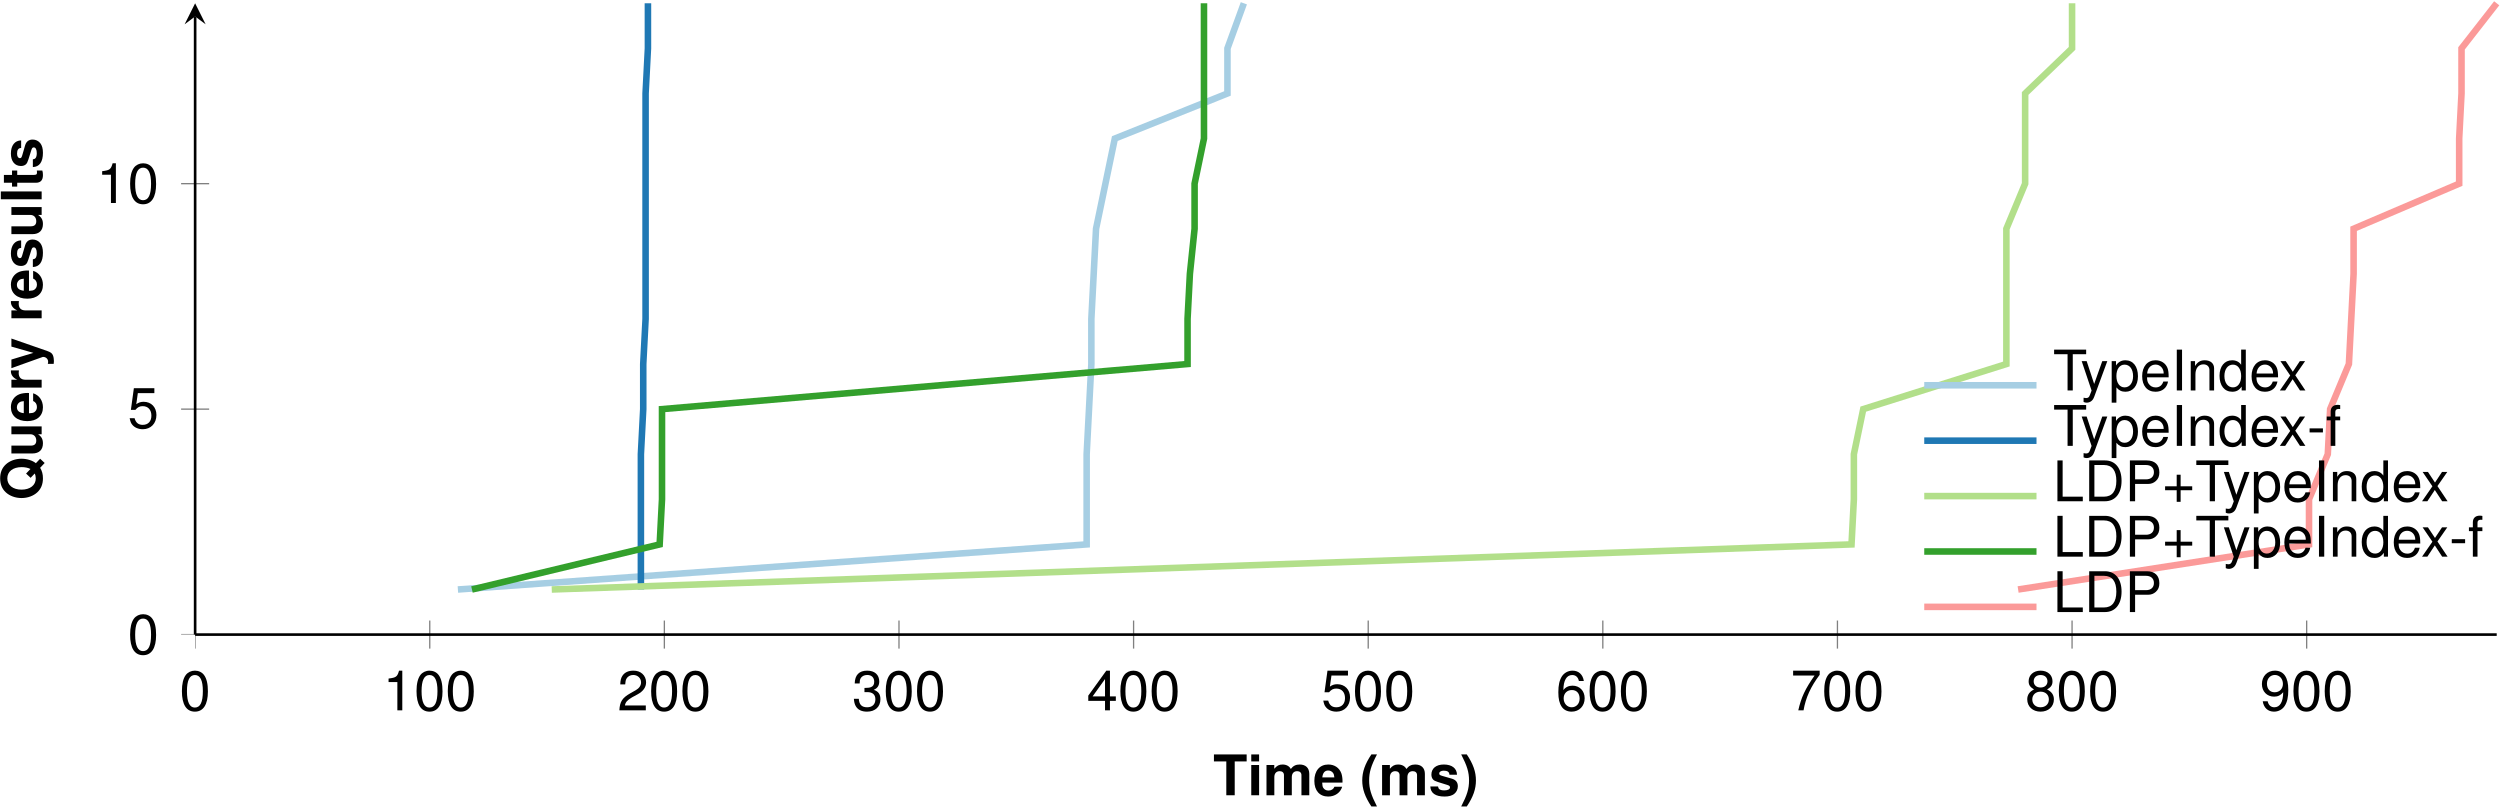 <?xml version='1.0' encoding='UTF-8'?>
<!-- This file was generated by dvisvgm 2.11.1 -->
<svg version='1.1' xmlns='http://www.w3.org/2000/svg' xmlns:xlink='http://www.w3.org/1999/xlink' width='378.76pt' height='122.331pt' viewBox='3.156 -125.432 378.76 122.331'>
<defs>
<clipPath id='clip1'>
<path d='M32.719 112.449H381.418V-266.676H32.719'/>
</clipPath>
<clipPath id='clip2'>
<path d='M-109.023-29.289V-124.934H523.161V-29.289'/>
</clipPath>
<path id='g1-40' d='M1.723-6.186C.747-4.718 .339-3.547 .339-2.249C.339-.942 .747 .229 1.723 1.697H2.571C1.672-.051 1.383-1.001 1.383-2.249C1.383-3.488 1.672-4.455 2.571-6.186H1.723Z'/>
<path id='g1-41' d='M1.035 1.697C2.011 .229 2.419-.942 2.419-2.24C2.419-3.547 2.011-4.718 1.035-6.186H.187C1.086-4.438 1.375-3.488 1.375-2.24C1.375-1.001 1.086-.034 .187 1.697H1.035Z'/>
<path id='g1-81' d='M5.643-.874C6.059-1.383 6.322-2.232 6.322-3.064C6.322-3.972 6-4.846 5.457-5.431C4.922-6.008 4.226-6.288 3.344-6.288S1.765-6.008 1.23-5.431C.687-4.846 .365-3.972 .365-3.047S.687-1.247 1.23-.662C1.765-.085 2.469 .195 3.344 .195C3.98 .195 4.455 .068 4.947-.229L5.677 .458L6.322-.229L5.643-.874ZM4.073-2.359L3.428-1.672L4.082-1.052C3.887-.95 3.607-.891 3.335-.891C2.317-.891 1.638-1.748 1.638-3.047S2.317-5.202 3.344-5.202C4.379-5.202 5.049-4.353 5.049-3.038C5.049-2.529 4.956-2.071 4.769-1.697L4.073-2.359Z'/>
<path id='g1-84' d='M3.267-5.126H5.075V-6.186H.119V-5.126H1.994V0H3.267V-5.126Z'/>
<path id='g1-101' d='M4.447-1.918C4.455-2.02 4.455-2.062 4.455-2.122C4.455-2.58 4.387-3.004 4.277-3.327C3.972-4.158 3.233-4.659 2.308-4.659C.993-4.659 .187-3.708 .187-2.172C.187-.704 .984 .195 2.283 .195C3.31 .195 4.141-.39 4.404-1.29H3.233C3.089-.925 2.758-.713 2.325-.713C1.986-.713 1.714-.857 1.544-1.112C1.434-1.281 1.392-1.485 1.375-1.918H4.447ZM1.392-2.707C1.468-3.403 1.765-3.751 2.291-3.751C2.588-3.751 2.86-3.607 3.03-3.369C3.14-3.199 3.191-3.021 3.216-2.707H1.392Z'/>
<path id='g1-105' d='M1.757-4.583H.569V0H1.757V-4.583ZM1.757-6.186H.569V-5.126H1.757V-6.186Z'/>
<path id='g1-108' d='M1.757-6.186H.569V0H1.757V-6.186Z'/>
<path id='g1-109' d='M.509-4.583V0H1.697V-2.75C1.697-3.31 2.003-3.649 2.512-3.649C2.911-3.649 3.157-3.42 3.157-3.055V0H4.345V-2.75C4.345-3.31 4.65-3.649 5.16-3.649C5.558-3.649 5.805-3.42 5.805-3.055V0H6.993V-3.242C6.993-4.133 6.45-4.659 5.533-4.659C4.956-4.659 4.549-4.455 4.192-3.98C3.972-4.413 3.513-4.659 2.945-4.659C2.419-4.659 2.079-4.481 1.689-4.014V-4.583H.509Z'/>
<path id='g1-114' d='M.535-4.583V0H1.723V-2.436C1.723-3.131 2.071-3.479 2.767-3.479C2.894-3.479 2.979-3.471 3.14-3.445V-4.65C3.072-4.659 3.03-4.659 2.996-4.659C2.453-4.659 1.977-4.303 1.723-3.683V-4.583H.535Z'/>
<path id='g1-115' d='M4.286-3.106C4.269-4.073 3.522-4.659 2.291-4.659C1.129-4.659 .407-4.073 .407-3.131C.407-2.826 .501-2.563 .662-2.385C.823-2.223 .967-2.147 1.409-2.003L2.826-1.561C3.123-1.468 3.225-1.375 3.225-1.188C3.225-.908 2.894-.738 2.342-.738C2.037-.738 1.791-.798 1.638-.9C1.511-.993 1.46-1.086 1.409-1.332H.246C.28-.331 1.018 .195 2.41 .195C3.047 .195 3.53 .059 3.87-.212S4.413-.908 4.413-1.358C4.413-1.952 4.116-2.334 3.513-2.512L2.011-2.945C1.68-3.047 1.595-3.114 1.595-3.301C1.595-3.556 1.867-3.725 2.283-3.725C2.851-3.725 3.131-3.522 3.14-3.106H4.286Z'/>
<path id='g1-116' d='M2.554-4.489H1.892V-5.72H.704V-4.489H.119V-3.7H.704V-.883C.704-.161 1.086 .195 1.867 .195C2.13 .195 2.342 .17 2.554 .102V-.73C2.436-.713 2.368-.704 2.283-.704C1.969-.704 1.892-.798 1.892-1.205V-3.7H2.554V-4.489Z'/>
<path id='g1-117' d='M4.591 0V-4.583H3.403V-1.714C3.403-1.171 3.021-.815 2.444-.815C1.935-.815 1.68-1.086 1.68-1.638V-4.583H.492V-1.392C.492-.382 1.052 .195 2.028 .195C2.648 .195 3.064-.034 3.403-.543V0H4.591Z'/>
<path id='g1-121' d='M3.344-4.583L2.393-1.247L1.383-4.583H.076L1.782 .187V.195V.221C1.782 .653 1.46 .984 1.044 .984C.95 .984 .883 .976 .73 .933V1.825C.908 1.85 1.01 1.858 1.154 1.858C1.451 1.858 1.808 1.799 2.011 1.714C2.342 1.578 2.486 1.383 2.682 .84L4.566-4.583H3.344Z'/>
<path id='g3-43' d='M4.532-2.266H2.775V-4.022H2.181V-2.266H.424V-1.672H2.181V.085H2.775V-1.672H4.532V-2.266Z'/>
<path id='g3-45' d='M2.41-2.648H.39V-2.037H2.41V-2.648Z'/>
<path id='g3-48' d='M2.334-6.017C1.774-6.017 1.264-5.771 .95-5.355C.56-4.829 .365-4.022 .365-2.911C.365-.883 1.044 .195 2.334 .195C3.607 .195 4.303-.883 4.303-2.86C4.303-4.031 4.116-4.812 3.717-5.355C3.403-5.779 2.902-6.017 2.334-6.017ZM2.334-5.355C3.14-5.355 3.539-4.54 3.539-2.928C3.539-1.222 3.148-.424 2.317-.424C1.528-.424 1.129-1.256 1.129-2.902S1.528-5.355 2.334-5.355Z'/>
<path id='g3-49' d='M2.198-4.286V0H2.945V-6.017H2.453C2.189-5.092 2.02-4.964 .866-4.82V-4.286H2.198Z'/>
<path id='g3-50' d='M4.294-.738H1.129C1.205-1.23 1.477-1.544 2.215-1.977L3.064-2.436C3.904-2.894 4.336-3.513 4.336-4.252C4.336-4.752 4.133-5.219 3.776-5.541S2.979-6.017 2.41-6.017C1.646-6.017 1.078-5.745 .747-5.236C.535-4.914 .441-4.54 .424-3.929H1.171C1.197-4.336 1.247-4.583 1.349-4.778C1.544-5.143 1.935-5.363 2.385-5.363C3.064-5.363 3.573-4.88 3.573-4.235C3.573-3.759 3.293-3.352 2.758-3.047L1.977-2.605C.721-1.892 .356-1.324 .289 0H4.294V-.738Z'/>
<path id='g3-51' d='M1.875-2.758H1.969L2.283-2.767C3.106-2.767 3.53-2.393 3.53-1.672C3.53-.917 3.064-.467 2.283-.467C1.468-.467 1.069-.874 1.018-1.748H.272C.306-1.264 .39-.95 .535-.679C.84-.102 1.434 .195 2.257 .195C3.496 .195 4.294-.543 4.294-1.68C4.294-2.444 3.997-2.868 3.276-3.114C3.836-3.335 4.116-3.759 4.116-4.362C4.116-5.397 3.428-6.017 2.283-6.017C1.069-6.017 .424-5.355 .399-4.073H1.146C1.154-4.438 1.188-4.642 1.281-4.829C1.451-5.16 1.825-5.363 2.291-5.363C2.953-5.363 3.352-4.973 3.352-4.336C3.352-3.912 3.199-3.658 2.868-3.522C2.665-3.437 2.402-3.403 1.875-3.394V-2.758Z'/>
<path id='g3-52' d='M2.775-1.443V0H3.522V-1.443H4.413V-2.113H3.522V-6.017H2.97L.238-2.232V-1.443H2.775ZM2.775-2.113H.891L2.775-4.744V-2.113Z'/>
<path id='g3-53' d='M4.039-6.017H.933L.484-2.741H1.171C1.519-3.157 1.808-3.301 2.274-3.301C3.08-3.301 3.59-2.75 3.59-1.858C3.59-.993 3.089-.467 2.274-.467C1.621-.467 1.222-.798 1.044-1.477H.297C.399-.984 .484-.747 .662-.526C1.001-.068 1.612 .195 2.291 .195C3.505 .195 4.353-.687 4.353-1.96C4.353-3.148 3.564-3.963 2.41-3.963C1.986-3.963 1.646-3.853 1.298-3.598L1.536-5.278H4.039V-6.017Z'/>
<path id='g3-54' d='M4.226-4.447C4.082-5.431 3.437-6.017 2.52-6.017C1.858-6.017 1.264-5.694 .908-5.16C.535-4.574 .365-3.836 .365-2.741C.365-1.731 .518-1.086 .874-.552C1.197-.068 1.723 .195 2.385 .195C3.53 .195 4.353-.653 4.353-1.833C4.353-2.953 3.59-3.742 2.512-3.742C1.918-3.742 1.451-3.513 1.129-3.072C1.137-4.54 1.612-5.355 2.469-5.355C2.996-5.355 3.361-5.024 3.479-4.447H4.226ZM2.419-3.08C3.14-3.08 3.59-2.58 3.59-1.774C3.59-1.018 3.08-.467 2.393-.467C1.697-.467 1.171-1.044 1.171-1.816C1.171-2.563 1.68-3.08 2.419-3.08Z'/>
<path id='g3-55' d='M4.413-6.017H.39V-5.278H3.641C2.206-3.233 1.621-1.977 1.171 0H1.969C2.3-1.926 3.055-3.581 4.413-5.389V-6.017Z'/>
<path id='g3-56' d='M3.318-3.165C3.938-3.539 4.141-3.844 4.141-4.413C4.141-5.355 3.403-6.017 2.334-6.017C1.273-6.017 .526-5.355 .526-4.413C.526-3.853 .73-3.547 1.341-3.165C.653-2.834 .314-2.334 .314-1.672C.314-.569 1.146 .195 2.334 .195S4.353-.569 4.353-1.663C4.353-2.334 4.014-2.834 3.318-3.165ZM2.334-5.355C2.97-5.355 3.378-4.981 3.378-4.396C3.378-3.836 2.962-3.462 2.334-3.462S1.29-3.836 1.29-4.404C1.29-4.981 1.706-5.355 2.334-5.355ZM2.334-2.834C3.08-2.834 3.59-2.359 3.59-1.655C3.59-.942 3.08-.467 2.317-.467C1.587-.467 1.078-.95 1.078-1.655S1.587-2.834 2.334-2.834Z'/>
<path id='g3-57' d='M.45-1.375C.594-.39 1.239 .195 2.155 .195C2.817 .195 3.42-.127 3.768-.662C4.15-1.247 4.319-1.986 4.319-3.08C4.319-4.09 4.167-4.735 3.81-5.27C3.479-5.754 2.953-6.017 2.291-6.017C1.146-6.017 .322-5.168 .322-3.989C.322-2.868 1.086-2.079 2.172-2.079C2.741-2.079 3.157-2.283 3.547-2.75C3.539-1.281 3.064-.467 2.206-.467C1.68-.467 1.315-.798 1.197-1.375H.45ZM2.283-5.363C2.979-5.363 3.505-4.786 3.505-4.005C3.505-3.267 2.987-2.741 2.257-2.741C1.536-2.741 1.086-3.242 1.086-4.048C1.086-4.812 1.595-5.363 2.283-5.363Z'/>
<path id='g3-68' d='M.755 0H3.14C4.701 0 5.66-1.171 5.66-3.097C5.66-5.015 4.71-6.186 3.14-6.186H.755V0ZM1.544-.696V-5.491H3.004C4.226-5.491 4.871-4.667 4.871-3.089C4.871-1.528 4.226-.696 3.004-.696H1.544Z'/>
<path id='g3-73' d='M1.646-6.186H.849V0H1.646V-6.186Z'/>
<path id='g3-76' d='M1.468-6.186H.679V0H4.523V-.696H1.468V-6.186Z'/>
<path id='g3-80' d='M1.561-2.622H3.505C3.989-2.622 4.37-2.767 4.701-3.064C5.075-3.403 5.236-3.802 5.236-4.37C5.236-5.533 4.549-6.186 3.327-6.186H.772V0H1.561V-2.622ZM1.561-3.318V-5.491H3.208C3.963-5.491 4.413-5.083 4.413-4.404S3.963-3.318 3.208-3.318H1.561Z'/>
<path id='g3-84' d='M3.004-5.491H5.032V-6.186H.178V-5.491H2.215V0H3.004V-5.491Z'/>
<path id='g3-100' d='M4.201-6.186H3.496V-3.887C3.199-4.336 2.724-4.574 2.13-4.574C.976-4.574 .221-3.649 .221-2.232C.221-.73 .959 .195 2.155 .195C2.767 .195 3.191-.034 3.573-.586V0H4.201V-6.186ZM2.249-3.912C3.013-3.912 3.496-3.233 3.496-2.172C3.496-1.146 3.004-.467 2.257-.467C1.477-.467 .959-1.154 .959-2.189S1.477-3.912 2.249-3.912Z'/>
<path id='g3-101' d='M4.353-1.986C4.353-2.665 4.303-3.072 4.175-3.403C3.887-4.133 3.208-4.574 2.376-4.574C1.137-4.574 .339-3.624 .339-2.164S1.112 .195 2.359 .195C3.378 .195 4.082-.382 4.26-1.349H3.547C3.352-.764 2.953-.458 2.385-.458C1.935-.458 1.553-.662 1.315-1.035C1.146-1.29 1.086-1.544 1.078-1.986H4.353ZM1.095-2.563C1.154-3.386 1.655-3.921 2.368-3.921C3.064-3.921 3.598-3.344 3.598-2.614C3.598-2.597 3.598-2.58 3.59-2.563H1.095Z'/>
<path id='g3-102' d='M2.189-4.447H1.451V-5.143C1.451-5.44 1.621-5.592 1.943-5.592C2.003-5.592 2.028-5.592 2.189-5.584V-6.169C2.028-6.203 1.935-6.212 1.791-6.212C1.137-6.212 .747-5.839 .747-5.202V-4.447H.153V-3.87H.747V0H1.451V-3.87H2.189V-4.447Z'/>
<path id='g3-110' d='M.594-4.447V0H1.307V-2.453C1.307-3.361 1.782-3.955 2.512-3.955C3.072-3.955 3.428-3.615 3.428-3.08V0H4.133V-3.361C4.133-4.099 3.581-4.574 2.724-4.574C2.062-4.574 1.638-4.319 1.247-3.7V-4.447H.594Z'/>
<path id='g3-112' d='M.458 1.85H1.171V-.467C1.544-.008 1.96 .195 2.537 .195C3.683 .195 4.438-.73 4.438-2.147C4.438-3.641 3.708-4.574 2.529-4.574C1.926-4.574 1.443-4.303 1.112-3.776V-4.447H.458V1.85ZM2.41-3.912C3.191-3.912 3.7-3.225 3.7-2.164C3.7-1.154 3.182-.467 2.41-.467C1.663-.467 1.171-1.146 1.171-2.189S1.663-3.912 2.41-3.912Z'/>
<path id='g3-120' d='M2.478-2.3L3.972-4.447H3.174L2.105-2.834L1.035-4.447H.229L1.714-2.266L.144 0H.95L2.079-1.706L3.191 0H4.014L2.478-2.3Z'/>
<path id='g3-121' d='M3.293-4.447L2.062-.984L.925-4.447H.17L1.672 .017L1.4 .721C1.29 1.035 1.129 1.154 .832 1.154C.73 1.154 .611 1.137 .458 1.103V1.74C.603 1.816 .747 1.85 .933 1.85C1.163 1.85 1.409 1.774 1.595 1.638C1.816 1.477 1.943 1.29 2.079 .933L4.056-4.447H3.293Z'/>
</defs>
<g id='page1'>
<path d='M72.527-36.121L167.789-42.953V-49.785V-56.617L168.145-63.449L168.5-70.281V-77.113L168.856-83.941L169.211-90.773L170.633-97.605L172.055-104.437L189.118-111.27V-118.102L191.606-124.934' stroke='#a6cee3' fill='none' stroke-width='.996' stroke-miterlimit='10'/>
<path d='M100.254-36.121V-42.953V-49.785V-56.617L100.609-63.449V-70.281L100.965-77.113V-83.942V-90.773V-97.606V-104.438V-111.27L101.32-118.102V-124.934' stroke='#1f78b4' fill='none' stroke-width='.996' stroke-miterlimit='10'/>
<path d='M86.746-36.121L283.668-42.953L284.024-49.785V-56.617L285.446-63.449L307.129-70.281V-77.113V-83.942V-90.773L309.973-97.606V-104.438V-111.27L317.082-118.102V-124.934' stroke='#b2df8a' fill='none' stroke-width='.996' stroke-miterlimit='10'/>
<path d='M74.66-36.121L103.098-42.953L103.453-49.785V-56.617V-63.449L183.075-70.281V-77.113L183.43-83.942L184.141-90.773V-97.606L185.563-104.438V-111.27V-118.102V-124.934' stroke='#33a02c' fill='none' stroke-width='.996' stroke-miterlimit='10'/>
<path d='M308.907-36.121L352.981-42.953V-49.785L355.825-56.617L356.18-63.449L359.024-70.281L359.379-77.113L359.735-83.942V-90.773L375.731-97.606V-104.438L376.086-111.27V-118.102L381.418-124.934' stroke='#fb9a99' fill='none' stroke-width='.996' stroke-miterlimit='10'/>
<path d='M32.719-27.164V-31.418M68.266-27.164V-31.418M103.809-27.164V-31.418M139.356-27.164V-31.418M174.899-27.164V-31.418M210.446-27.164V-31.418M245.989-27.164V-31.418M281.536-27.164V-31.418M317.082-27.164V-31.418M352.625-27.164V-31.418' stroke='#808080' fill='none' stroke-width='.199' stroke-miterlimit='10' clip-path='url(#clip1)'/>
<path d='M30.594-29.289H34.844M30.594-63.449H34.844M30.594-97.606H34.844' stroke='#808080' fill='none' stroke-width='.199' stroke-miterlimit='10' clip-path='url(#clip2)'/>
<path d='M32.719-29.289H381.418' stroke='#000' fill='none' stroke-width='.399' stroke-miterlimit='10'/>
<path d='M32.719-29.289V-122.942' stroke='#000' fill='none' stroke-width='.399' stroke-miterlimit='10'/>
<path d='M32.719-124.933L31.125-121.746L32.719-122.941L34.313-121.746'/>
<g transform='matrix(1 0 0 1 -35.087 40.772)'>
<use x='65.438' y='-58.581' xlink:href='#g3-48'/>
</g>
<g transform='matrix(1 0 0 1 -4.278 40.772)'>
<use x='65.438' y='-58.581' xlink:href='#g3-49'/>
<use x='70.174' y='-58.581' xlink:href='#g3-48'/>
<use x='74.91' y='-58.581' xlink:href='#g3-48'/>
</g>
<g transform='matrix(1 0 0 1 31.267 40.772)'>
<use x='65.438' y='-58.581' xlink:href='#g3-50'/>
<use x='70.174' y='-58.581' xlink:href='#g3-48'/>
<use x='74.91' y='-58.581' xlink:href='#g3-48'/>
</g>
<g transform='matrix(1 0 0 1 66.812 40.772)'>
<use x='65.438' y='-58.581' xlink:href='#g3-51'/>
<use x='70.174' y='-58.581' xlink:href='#g3-48'/>
<use x='74.91' y='-58.581' xlink:href='#g3-48'/>
</g>
<g transform='matrix(1 0 0 1 102.358 40.772)'>
<use x='65.438' y='-58.581' xlink:href='#g3-52'/>
<use x='70.174' y='-58.581' xlink:href='#g3-48'/>
<use x='74.91' y='-58.581' xlink:href='#g3-48'/>
</g>
<g transform='matrix(1 0 0 1 137.903 40.772)'>
<use x='65.438' y='-58.581' xlink:href='#g3-53'/>
<use x='70.174' y='-58.581' xlink:href='#g3-48'/>
<use x='74.91' y='-58.581' xlink:href='#g3-48'/>
</g>
<g transform='matrix(1 0 0 1 173.448 40.772)'>
<use x='65.438' y='-58.581' xlink:href='#g3-54'/>
<use x='70.174' y='-58.581' xlink:href='#g3-48'/>
<use x='74.91' y='-58.581' xlink:href='#g3-48'/>
</g>
<g transform='matrix(1 0 0 1 208.993 40.772)'>
<use x='65.438' y='-58.581' xlink:href='#g3-55'/>
<use x='70.174' y='-58.581' xlink:href='#g3-48'/>
<use x='74.91' y='-58.581' xlink:href='#g3-48'/>
</g>
<g transform='matrix(1 0 0 1 244.539 40.772)'>
<use x='65.438' y='-58.581' xlink:href='#g3-56'/>
<use x='70.174' y='-58.581' xlink:href='#g3-48'/>
<use x='74.91' y='-58.581' xlink:href='#g3-48'/>
</g>
<g transform='matrix(1 0 0 1 280.084 40.772)'>
<use x='65.438' y='-58.581' xlink:href='#g3-57'/>
<use x='70.174' y='-58.581' xlink:href='#g3-48'/>
<use x='74.91' y='-58.581' xlink:href='#g3-48'/>
</g>
<g transform='matrix(1 0 0 1 -42.935 32.221)'>
<use x='65.438' y='-58.581' xlink:href='#g3-48'/>
</g>
<g transform='matrix(1 0 0 1 -42.935 -2.016)'>
<use x='65.438' y='-58.581' xlink:href='#g3-53'/>
</g>
<g transform='matrix(1 0 0 1 -47.671 -36.095)'>
<use x='65.438' y='-58.581' xlink:href='#g3-49'/>
<use x='70.174' y='-58.581' xlink:href='#g3-48'/>
</g>
<g transform='matrix(1 0 0 1 121.515 53.634)'>
<use x='65.438' y='-58.581' xlink:href='#g1-84'/>
<use x='70.643' y='-58.581' xlink:href='#g1-105'/>
<use x='73.01' y='-58.581' xlink:href='#g1-109'/>
<use x='80.583' y='-58.581' xlink:href='#g1-101'/>
<use x='87.687' y='-58.581' xlink:href='#g1-40'/>
<use x='90.523' y='-58.581' xlink:href='#g1-109'/>
<use x='98.096' y='-58.581' xlink:href='#g1-115'/>
<use x='102.832' y='-58.581' xlink:href='#g1-41'/>
</g>
<g transform='matrix(0 -1 1 0 68.047 15.827)'>
<use x='65.438' y='-58.581' xlink:href='#g1-81'/>
<use x='72.065' y='-58.581' xlink:href='#g1-117'/>
<use x='77.27' y='-58.581' xlink:href='#g1-101'/>
<use x='82.005' y='-58.581' xlink:href='#g1-114'/>
<use x='85.404' y='-58.581' xlink:href='#g1-121'/>
<use x='92.508' y='-58.581' xlink:href='#g1-114'/>
<use x='95.821' y='-58.581' xlink:href='#g1-101'/>
<use x='100.557' y='-58.581' xlink:href='#g1-115'/>
<use x='105.293' y='-58.581' xlink:href='#g1-117'/>
<use x='110.498' y='-58.581' xlink:href='#g1-108'/>
<use x='112.866' y='-58.581' xlink:href='#g1-116'/>
<use x='115.702' y='-58.581' xlink:href='#g1-115'/>
</g>
<path d='M294.687-67.062H303.191H311.695' stroke='#a6cee3' fill='none' stroke-width='.996' stroke-miterlimit='10'/>
<g transform='matrix(1 0 0 1 230.743 25.879)'>
<use x='83.442' y='-92.155' xlink:href='#g3-84'/>
<use x='87.625' y='-92.155' xlink:href='#g3-121'/>
<use x='91.884' y='-92.155' xlink:href='#g3-112'/>
<use x='96.62' y='-92.155' xlink:href='#g3-101'/>
<use x='101.356' y='-92.155' xlink:href='#g3-73'/>
<use x='103.724' y='-92.155' xlink:href='#g3-110'/>
<use x='108.46' y='-92.155' xlink:href='#g3-100'/>
<use x='113.196' y='-92.155' xlink:href='#g3-101'/>
<use x='117.676' y='-92.155' xlink:href='#g3-120'/>
</g>
<path d='M294.687-58.668H303.191H311.695' stroke='#1f78b4' fill='none' stroke-width='.996' stroke-miterlimit='10'/>
<g transform='matrix(1 0 0 1 230.743 25.879)'>
<use x='83.442' y='-83.761' xlink:href='#g3-84'/>
<use x='87.625' y='-83.761' xlink:href='#g3-121'/>
<use x='91.884' y='-83.761' xlink:href='#g3-112'/>
<use x='96.62' y='-83.761' xlink:href='#g3-101'/>
<use x='101.356' y='-83.761' xlink:href='#g3-73'/>
<use x='103.724' y='-83.761' xlink:href='#g3-110'/>
<use x='108.46' y='-83.761' xlink:href='#g3-100'/>
<use x='113.196' y='-83.761' xlink:href='#g3-101'/>
<use x='117.676' y='-83.761' xlink:href='#g3-120'/>
<use x='121.935' y='-83.761' xlink:href='#g3-45'/>
<use x='124.772' y='-83.761' xlink:href='#g3-102'/>
</g>
<path d='M294.687-50.273H303.191H311.695' stroke='#b2df8a' fill='none' stroke-width='.996' stroke-miterlimit='10'/>
<g transform='matrix(1 0 0 1 230.743 25.879)'>
<use x='83.442' y='-75.368' xlink:href='#g3-76'/>
<use x='88.178' y='-75.368' xlink:href='#g3-68'/>
<use x='94.328' y='-75.368' xlink:href='#g3-80'/>
<use x='100.01' y='-75.368' xlink:href='#g3-43'/>
<use x='104.984' y='-75.368' xlink:href='#g3-84'/>
<use x='109.167' y='-75.368' xlink:href='#g3-121'/>
<use x='113.426' y='-75.368' xlink:href='#g3-112'/>
<use x='118.162' y='-75.368' xlink:href='#g3-101'/>
<use x='122.898' y='-75.368' xlink:href='#g3-73'/>
<use x='125.266' y='-75.368' xlink:href='#g3-110'/>
<use x='130.002' y='-75.368' xlink:href='#g3-100'/>
<use x='134.738' y='-75.368' xlink:href='#g3-101'/>
<use x='139.218' y='-75.368' xlink:href='#g3-120'/>
</g>
<path d='M294.687-41.879H303.191H311.695' stroke='#33a02c' fill='none' stroke-width='.996' stroke-miterlimit='10'/>
<g transform='matrix(1 0 0 1 230.743 25.879)'>
<use x='83.442' y='-66.974' xlink:href='#g3-76'/>
<use x='88.178' y='-66.974' xlink:href='#g3-68'/>
<use x='94.328' y='-66.974' xlink:href='#g3-80'/>
<use x='100.01' y='-66.974' xlink:href='#g3-43'/>
<use x='104.984' y='-66.974' xlink:href='#g3-84'/>
<use x='109.167' y='-66.974' xlink:href='#g3-121'/>
<use x='113.426' y='-66.974' xlink:href='#g3-112'/>
<use x='118.162' y='-66.974' xlink:href='#g3-101'/>
<use x='122.898' y='-66.974' xlink:href='#g3-73'/>
<use x='125.266' y='-66.974' xlink:href='#g3-110'/>
<use x='130.002' y='-66.974' xlink:href='#g3-100'/>
<use x='134.738' y='-66.974' xlink:href='#g3-101'/>
<use x='139.218' y='-66.974' xlink:href='#g3-120'/>
<use x='143.477' y='-66.974' xlink:href='#g3-45'/>
<use x='146.313' y='-66.974' xlink:href='#g3-102'/>
</g>
<path d='M294.687-33.488H303.191H311.695' stroke='#fb9a99' fill='none' stroke-width='.996' stroke-miterlimit='10'/>
<g transform='matrix(1 0 0 1 230.743 25.879)'>
<use x='83.442' y='-58.581' xlink:href='#g3-76'/>
<use x='88.178' y='-58.581' xlink:href='#g3-68'/>
<use x='94.328' y='-58.581' xlink:href='#g3-80'/>
</g>
</g>
</svg>